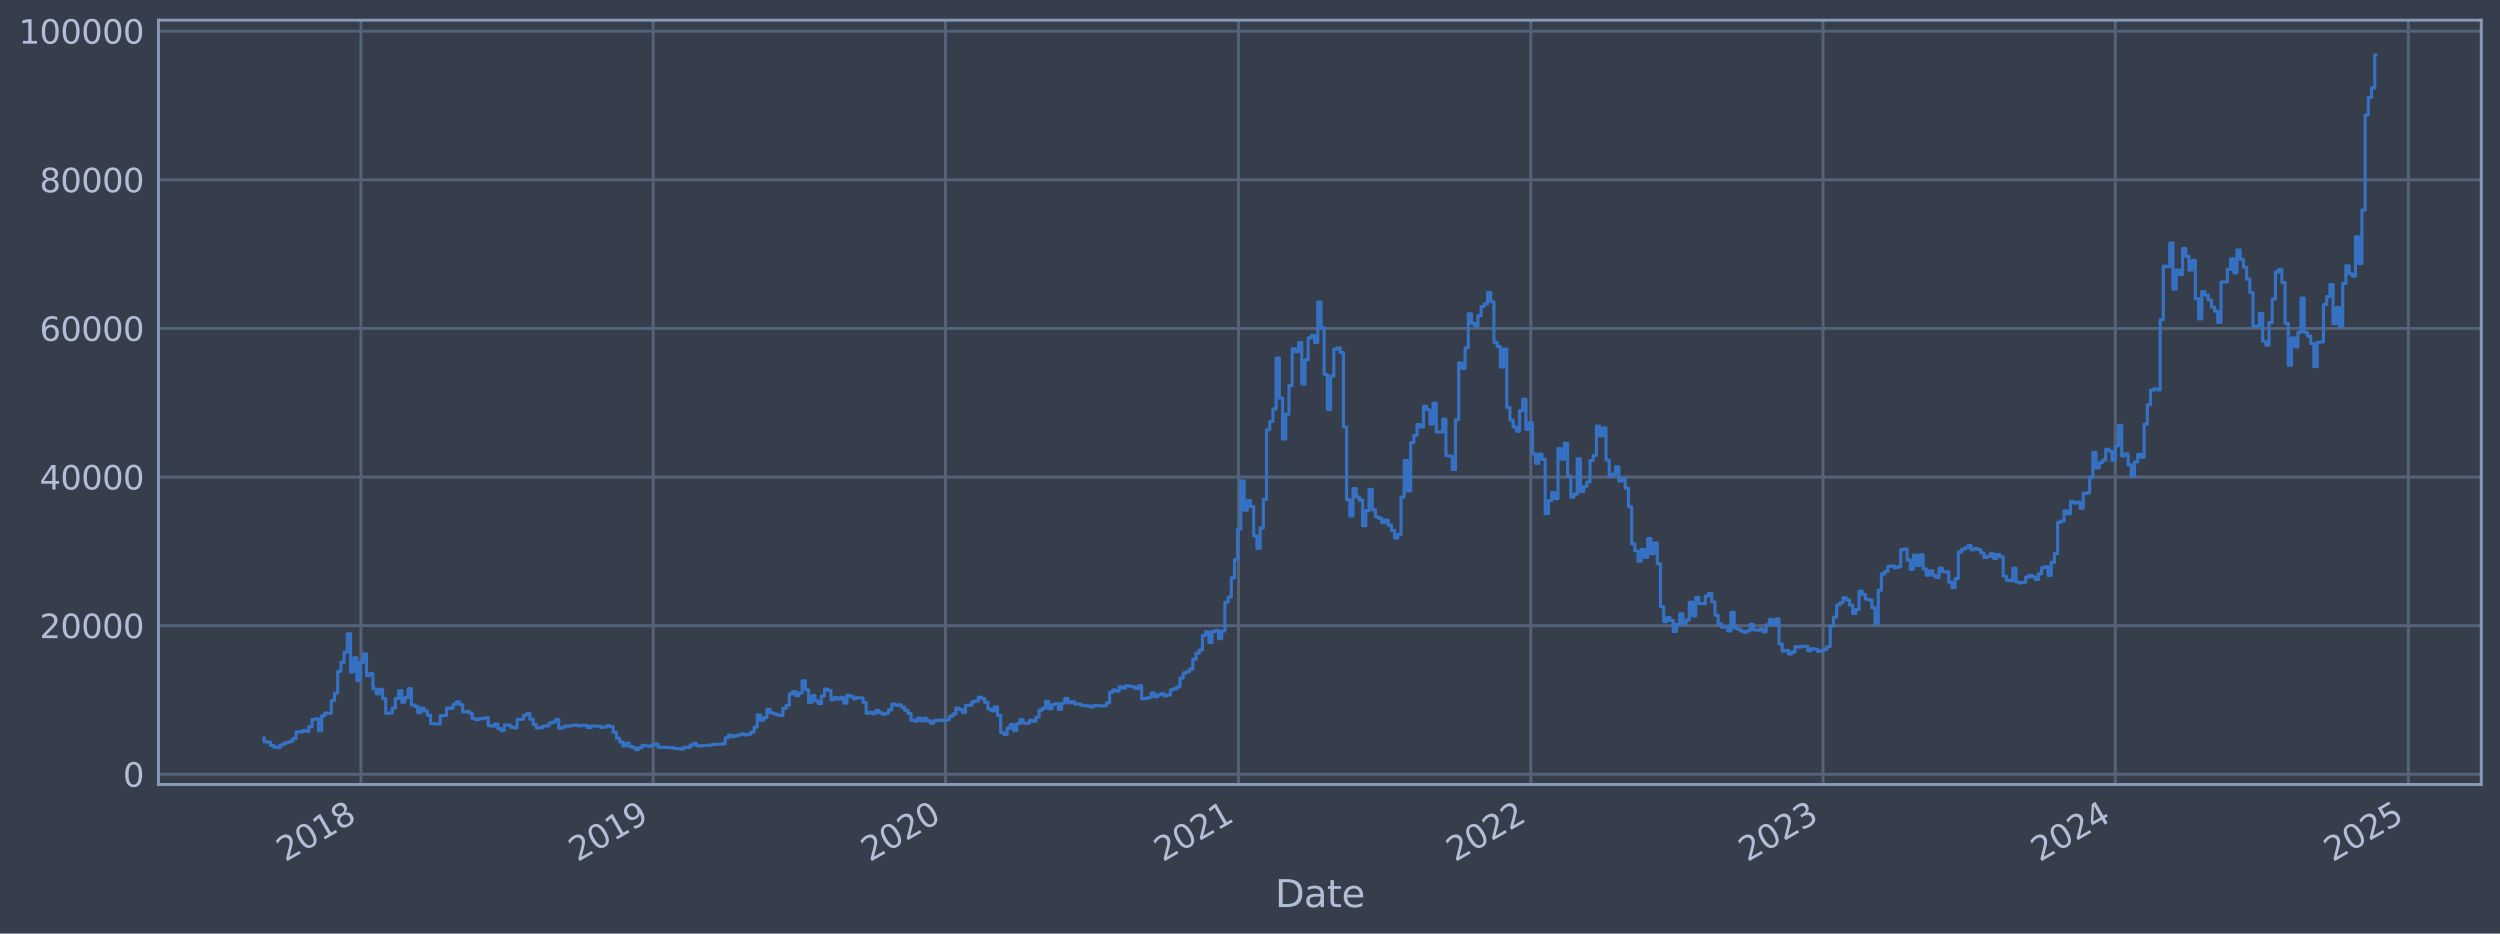 <?xml version="1.0" encoding="utf-8" standalone="no"?>
<!DOCTYPE svg PUBLIC "-//W3C//DTD SVG 1.1//EN"
  "http://www.w3.org/Graphics/SVG/1.1/DTD/svg11.dtd">
<svg xmlns:xlink="http://www.w3.org/1999/xlink" width="960.9pt" height="358.84pt" viewBox="0 0 960.9 358.84" xmlns="http://www.w3.org/2000/svg" version="1.1">
 <defs>
  <style type="text/css">*{stroke-linejoin: round; stroke-linecap: butt}</style>
 </defs>
 <g id="figure_1">
  <g id="patch_1">
   <path d="M 0 358.84 
L 960.9 358.84 
L 960.9 0 
L 0 0 
z
" style="fill: #373e4b"/>
  </g>
  <g id="axes_1">
   <g id="patch_2">
    <path d="M 60.901 301.51 
L 953.701 301.51 
L 953.701 7.75 
L 60.901 7.75 
z
" style="fill: #373e4b"/>
   </g>
   <g id="matplotlib.axis_1">
    <g id="xtick_1">
     <g id="line2d_1">
      <path d="M 138.722 301.51 
L 138.722 7.75 
" clip-path="url(#pbc0aff7758)" style="fill: none; stroke: #546379; stroke-width: 1.12; stroke-linecap: square"/>
     </g>
     <g id="line2d_2"/>
     <g id="text_1">
      <!-- 2018 -->
      <g style="fill: #b1bed6" transform="translate(109.641 331.434) rotate(-30) scale(0.126 -0.126)">
       <defs>
        <path id="DejaVuSans-32" d="M 1228 531 
L 3431 531 
L 3431 0 
L 469 0 
L 469 531 
Q 828 903 1448 1529 
Q 2069 2156 2228 2338 
Q 2531 2678 2651 2914 
Q 2772 3150 2772 3378 
Q 2772 3750 2511 3984 
Q 2250 4219 1831 4219 
Q 1534 4219 1204 4116 
Q 875 4013 500 3803 
L 500 4441 
Q 881 4594 1212 4672 
Q 1544 4750 1819 4750 
Q 2544 4750 2975 4387 
Q 3406 4025 3406 3419 
Q 3406 3131 3298 2873 
Q 3191 2616 2906 2266 
Q 2828 2175 2409 1742 
Q 1991 1309 1228 531 
z
" transform="scale(0.016)"/>
        <path id="DejaVuSans-30" d="M 2034 4250 
Q 1547 4250 1301 3770 
Q 1056 3291 1056 2328 
Q 1056 1369 1301 889 
Q 1547 409 2034 409 
Q 2525 409 2770 889 
Q 3016 1369 3016 2328 
Q 3016 3291 2770 3770 
Q 2525 4250 2034 4250 
z
M 2034 4750 
Q 2819 4750 3233 4129 
Q 3647 3509 3647 2328 
Q 3647 1150 3233 529 
Q 2819 -91 2034 -91 
Q 1250 -91 836 529 
Q 422 1150 422 2328 
Q 422 3509 836 4129 
Q 1250 4750 2034 4750 
z
" transform="scale(0.016)"/>
        <path id="DejaVuSans-31" d="M 794 531 
L 1825 531 
L 1825 4091 
L 703 3866 
L 703 4441 
L 1819 4666 
L 2450 4666 
L 2450 531 
L 3481 531 
L 3481 0 
L 794 0 
L 794 531 
z
" transform="scale(0.016)"/>
        <path id="DejaVuSans-38" d="M 2034 2216 
Q 1584 2216 1326 1975 
Q 1069 1734 1069 1313 
Q 1069 891 1326 650 
Q 1584 409 2034 409 
Q 2484 409 2743 651 
Q 3003 894 3003 1313 
Q 3003 1734 2745 1975 
Q 2488 2216 2034 2216 
z
M 1403 2484 
Q 997 2584 770 2862 
Q 544 3141 544 3541 
Q 544 4100 942 4425 
Q 1341 4750 2034 4750 
Q 2731 4750 3128 4425 
Q 3525 4100 3525 3541 
Q 3525 3141 3298 2862 
Q 3072 2584 2669 2484 
Q 3125 2378 3379 2068 
Q 3634 1759 3634 1313 
Q 3634 634 3220 271 
Q 2806 -91 2034 -91 
Q 1263 -91 848 271 
Q 434 634 434 1313 
Q 434 1759 690 2068 
Q 947 2378 1403 2484 
z
M 1172 3481 
Q 1172 3119 1398 2916 
Q 1625 2713 2034 2713 
Q 2441 2713 2670 2916 
Q 2900 3119 2900 3481 
Q 2900 3844 2670 4047 
Q 2441 4250 2034 4250 
Q 1625 4250 1398 4047 
Q 1172 3844 1172 3481 
z
" transform="scale(0.016)"/>
       </defs>
       <use xlink:href="#DejaVuSans-32"/>
       <use xlink:href="#DejaVuSans-30" x="63.623"/>
       <use xlink:href="#DejaVuSans-31" x="127.246"/>
       <use xlink:href="#DejaVuSans-38" x="190.869"/>
      </g>
     </g>
    </g>
    <g id="xtick_2">
     <g id="line2d_3">
      <path d="M 251.056 301.51 
L 251.056 7.75 
" clip-path="url(#pbc0aff7758)" style="fill: none; stroke: #546379; stroke-width: 1.12; stroke-linecap: square"/>
     </g>
     <g id="line2d_4"/>
     <g id="text_2">
      <!-- 2019 -->
      <g style="fill: #b1bed6" transform="translate(221.975 331.434) rotate(-30) scale(0.126 -0.126)">
       <defs>
        <path id="DejaVuSans-39" d="M 703 97 
L 703 672 
Q 941 559 1184 500 
Q 1428 441 1663 441 
Q 2288 441 2617 861 
Q 2947 1281 2994 2138 
Q 2813 1869 2534 1725 
Q 2256 1581 1919 1581 
Q 1219 1581 811 2004 
Q 403 2428 403 3163 
Q 403 3881 828 4315 
Q 1253 4750 1959 4750 
Q 2769 4750 3195 4129 
Q 3622 3509 3622 2328 
Q 3622 1225 3098 567 
Q 2575 -91 1691 -91 
Q 1453 -91 1209 -44 
Q 966 3 703 97 
z
M 1959 2075 
Q 2384 2075 2632 2365 
Q 2881 2656 2881 3163 
Q 2881 3666 2632 3958 
Q 2384 4250 1959 4250 
Q 1534 4250 1286 3958 
Q 1038 3666 1038 3163 
Q 1038 2656 1286 2365 
Q 1534 2075 1959 2075 
z
" transform="scale(0.016)"/>
       </defs>
       <use xlink:href="#DejaVuSans-32"/>
       <use xlink:href="#DejaVuSans-30" x="63.623"/>
       <use xlink:href="#DejaVuSans-31" x="127.246"/>
       <use xlink:href="#DejaVuSans-39" x="190.869"/>
      </g>
     </g>
    </g>
    <g id="xtick_3">
     <g id="line2d_5">
      <path d="M 363.389 301.51 
L 363.389 7.75 
" clip-path="url(#pbc0aff7758)" style="fill: none; stroke: #546379; stroke-width: 1.12; stroke-linecap: square"/>
     </g>
     <g id="line2d_6"/>
     <g id="text_3">
      <!-- 2020 -->
      <g style="fill: #b1bed6" transform="translate(334.308 331.434) rotate(-30) scale(0.126 -0.126)">
       <use xlink:href="#DejaVuSans-32"/>
       <use xlink:href="#DejaVuSans-30" x="63.623"/>
       <use xlink:href="#DejaVuSans-32" x="127.246"/>
       <use xlink:href="#DejaVuSans-30" x="190.869"/>
      </g>
     </g>
    </g>
    <g id="xtick_4">
     <g id="line2d_7">
      <path d="M 476.031 301.51 
L 476.031 7.75 
" clip-path="url(#pbc0aff7758)" style="fill: none; stroke: #546379; stroke-width: 1.12; stroke-linecap: square"/>
     </g>
     <g id="line2d_8"/>
     <g id="text_4">
      <!-- 2021 -->
      <g style="fill: #b1bed6" transform="translate(446.95 331.434) rotate(-30) scale(0.126 -0.126)">
       <use xlink:href="#DejaVuSans-32"/>
       <use xlink:href="#DejaVuSans-30" x="63.623"/>
       <use xlink:href="#DejaVuSans-32" x="127.246"/>
       <use xlink:href="#DejaVuSans-31" x="190.869"/>
      </g>
     </g>
    </g>
    <g id="xtick_5">
     <g id="line2d_9">
      <path d="M 588.365 301.51 
L 588.365 7.75 
" clip-path="url(#pbc0aff7758)" style="fill: none; stroke: #546379; stroke-width: 1.12; stroke-linecap: square"/>
     </g>
     <g id="line2d_10"/>
     <g id="text_5">
      <!-- 2022 -->
      <g style="fill: #b1bed6" transform="translate(559.284 331.434) rotate(-30) scale(0.126 -0.126)">
       <use xlink:href="#DejaVuSans-32"/>
       <use xlink:href="#DejaVuSans-30" x="63.623"/>
       <use xlink:href="#DejaVuSans-32" x="127.246"/>
       <use xlink:href="#DejaVuSans-32" x="190.869"/>
      </g>
     </g>
    </g>
    <g id="xtick_6">
     <g id="line2d_11">
      <path d="M 700.699 301.51 
L 700.699 7.75 
" clip-path="url(#pbc0aff7758)" style="fill: none; stroke: #546379; stroke-width: 1.12; stroke-linecap: square"/>
     </g>
     <g id="line2d_12"/>
     <g id="text_6">
      <!-- 2023 -->
      <g style="fill: #b1bed6" transform="translate(671.618 331.434) rotate(-30) scale(0.126 -0.126)">
       <defs>
        <path id="DejaVuSans-33" d="M 2597 2516 
Q 3050 2419 3304 2112 
Q 3559 1806 3559 1356 
Q 3559 666 3084 287 
Q 2609 -91 1734 -91 
Q 1441 -91 1130 -33 
Q 819 25 488 141 
L 488 750 
Q 750 597 1062 519 
Q 1375 441 1716 441 
Q 2309 441 2620 675 
Q 2931 909 2931 1356 
Q 2931 1769 2642 2001 
Q 2353 2234 1838 2234 
L 1294 2234 
L 1294 2753 
L 1863 2753 
Q 2328 2753 2575 2939 
Q 2822 3125 2822 3475 
Q 2822 3834 2567 4026 
Q 2313 4219 1838 4219 
Q 1578 4219 1281 4162 
Q 984 4106 628 3988 
L 628 4550 
Q 988 4650 1302 4700 
Q 1616 4750 1894 4750 
Q 2613 4750 3031 4423 
Q 3450 4097 3450 3541 
Q 3450 3153 3228 2886 
Q 3006 2619 2597 2516 
z
" transform="scale(0.016)"/>
       </defs>
       <use xlink:href="#DejaVuSans-32"/>
       <use xlink:href="#DejaVuSans-30" x="63.623"/>
       <use xlink:href="#DejaVuSans-32" x="127.246"/>
       <use xlink:href="#DejaVuSans-33" x="190.869"/>
      </g>
     </g>
    </g>
    <g id="xtick_7">
     <g id="line2d_13">
      <path d="M 813.033 301.51 
L 813.033 7.75 
" clip-path="url(#pbc0aff7758)" style="fill: none; stroke: #546379; stroke-width: 1.12; stroke-linecap: square"/>
     </g>
     <g id="line2d_14"/>
     <g id="text_7">
      <!-- 2024 -->
      <g style="fill: #b1bed6" transform="translate(783.951 331.434) rotate(-30) scale(0.126 -0.126)">
       <defs>
        <path id="DejaVuSans-34" d="M 2419 4116 
L 825 1625 
L 2419 1625 
L 2419 4116 
z
M 2253 4666 
L 3047 4666 
L 3047 1625 
L 3713 1625 
L 3713 1100 
L 3047 1100 
L 3047 0 
L 2419 0 
L 2419 1100 
L 313 1100 
L 313 1709 
L 2253 4666 
z
" transform="scale(0.016)"/>
       </defs>
       <use xlink:href="#DejaVuSans-32"/>
       <use xlink:href="#DejaVuSans-30" x="63.623"/>
       <use xlink:href="#DejaVuSans-32" x="127.246"/>
       <use xlink:href="#DejaVuSans-34" x="190.869"/>
      </g>
     </g>
    </g>
    <g id="xtick_8">
     <g id="line2d_15">
      <path d="M 925.674 301.51 
L 925.674 7.75 
" clip-path="url(#pbc0aff7758)" style="fill: none; stroke: #546379; stroke-width: 1.12; stroke-linecap: square"/>
     </g>
     <g id="line2d_16"/>
     <g id="text_8">
      <!-- 2025 -->
      <g style="fill: #b1bed6" transform="translate(896.593 331.434) rotate(-30) scale(0.126 -0.126)">
       <defs>
        <path id="DejaVuSans-35" d="M 691 4666 
L 3169 4666 
L 3169 4134 
L 1269 4134 
L 1269 2991 
Q 1406 3038 1543 3061 
Q 1681 3084 1819 3084 
Q 2600 3084 3056 2656 
Q 3513 2228 3513 1497 
Q 3513 744 3044 326 
Q 2575 -91 1722 -91 
Q 1428 -91 1123 -41 
Q 819 9 494 109 
L 494 744 
Q 775 591 1075 516 
Q 1375 441 1709 441 
Q 2250 441 2565 725 
Q 2881 1009 2881 1497 
Q 2881 1984 2565 2268 
Q 2250 2553 1709 2553 
Q 1456 2553 1204 2497 
Q 953 2441 691 2322 
L 691 4666 
z
" transform="scale(0.016)"/>
       </defs>
       <use xlink:href="#DejaVuSans-32"/>
       <use xlink:href="#DejaVuSans-30" x="63.623"/>
       <use xlink:href="#DejaVuSans-32" x="127.246"/>
       <use xlink:href="#DejaVuSans-35" x="190.869"/>
      </g>
     </g>
    </g>
    <g id="text_9">
     <!-- Date -->
     <g style="fill: #b1bed6" transform="translate(490.091 348.646) scale(0.144 -0.144)">
      <defs>
       <path id="DejaVuSans-44" d="M 1259 4147 
L 1259 519 
L 2022 519 
Q 2988 519 3436 956 
Q 3884 1394 3884 2338 
Q 3884 3275 3436 3711 
Q 2988 4147 2022 4147 
L 1259 4147 
z
M 628 4666 
L 1925 4666 
Q 3281 4666 3915 4102 
Q 4550 3538 4550 2338 
Q 4550 1131 3912 565 
Q 3275 0 1925 0 
L 628 0 
L 628 4666 
z
" transform="scale(0.016)"/>
       <path id="DejaVuSans-61" d="M 2194 1759 
Q 1497 1759 1228 1600 
Q 959 1441 959 1056 
Q 959 750 1161 570 
Q 1363 391 1709 391 
Q 2188 391 2477 730 
Q 2766 1069 2766 1631 
L 2766 1759 
L 2194 1759 
z
M 3341 1997 
L 3341 0 
L 2766 0 
L 2766 531 
Q 2569 213 2275 61 
Q 1981 -91 1556 -91 
Q 1019 -91 701 211 
Q 384 513 384 1019 
Q 384 1609 779 1909 
Q 1175 2209 1959 2209 
L 2766 2209 
L 2766 2266 
Q 2766 2663 2505 2880 
Q 2244 3097 1772 3097 
Q 1472 3097 1187 3025 
Q 903 2953 641 2809 
L 641 3341 
Q 956 3463 1253 3523 
Q 1550 3584 1831 3584 
Q 2591 3584 2966 3190 
Q 3341 2797 3341 1997 
z
" transform="scale(0.016)"/>
       <path id="DejaVuSans-74" d="M 1172 4494 
L 1172 3500 
L 2356 3500 
L 2356 3053 
L 1172 3053 
L 1172 1153 
Q 1172 725 1289 603 
Q 1406 481 1766 481 
L 2356 481 
L 2356 0 
L 1766 0 
Q 1100 0 847 248 
Q 594 497 594 1153 
L 594 3053 
L 172 3053 
L 172 3500 
L 594 3500 
L 594 4494 
L 1172 4494 
z
" transform="scale(0.016)"/>
       <path id="DejaVuSans-65" d="M 3597 1894 
L 3597 1613 
L 953 1613 
Q 991 1019 1311 708 
Q 1631 397 2203 397 
Q 2534 397 2845 478 
Q 3156 559 3463 722 
L 3463 178 
Q 3153 47 2828 -22 
Q 2503 -91 2169 -91 
Q 1331 -91 842 396 
Q 353 884 353 1716 
Q 353 2575 817 3079 
Q 1281 3584 2069 3584 
Q 2775 3584 3186 3129 
Q 3597 2675 3597 1894 
z
M 3022 2063 
Q 3016 2534 2758 2815 
Q 2500 3097 2075 3097 
Q 1594 3097 1305 2825 
Q 1016 2553 972 2059 
L 3022 2063 
z
" transform="scale(0.016)"/>
      </defs>
      <use xlink:href="#DejaVuSans-44"/>
      <use xlink:href="#DejaVuSans-61" x="77.002"/>
      <use xlink:href="#DejaVuSans-74" x="138.281"/>
      <use xlink:href="#DejaVuSans-65" x="177.49"/>
     </g>
    </g>
   </g>
   <g id="matplotlib.axis_2">
    <g id="ytick_1">
     <g id="line2d_17">
      <path d="M 60.901 297.605 
L 953.701 297.605 
" clip-path="url(#pbc0aff7758)" style="fill: none; stroke: #546379; stroke-width: 1.12; stroke-linecap: square"/>
     </g>
     <g id="line2d_18"/>
     <g id="text_10">
      <!-- 0 -->
      <g style="fill: #b1bed6" transform="translate(47.284 302.392) scale(0.126 -0.126)">
       <use xlink:href="#DejaVuSans-30"/>
      </g>
     </g>
    </g>
    <g id="ytick_2">
     <g id="line2d_19">
      <path d="M 60.901 240.482 
L 953.701 240.482 
" clip-path="url(#pbc0aff7758)" style="fill: none; stroke: #546379; stroke-width: 1.12; stroke-linecap: square"/>
     </g>
     <g id="line2d_20"/>
     <g id="text_11">
      <!-- 20000 -->
      <g style="fill: #b1bed6" transform="translate(15.217 245.269) scale(0.126 -0.126)">
       <use xlink:href="#DejaVuSans-32"/>
       <use xlink:href="#DejaVuSans-30" x="63.623"/>
       <use xlink:href="#DejaVuSans-30" x="127.246"/>
       <use xlink:href="#DejaVuSans-30" x="190.869"/>
       <use xlink:href="#DejaVuSans-30" x="254.492"/>
      </g>
     </g>
    </g>
    <g id="ytick_3">
     <g id="line2d_21">
      <path d="M 60.901 183.358 
L 953.701 183.358 
" clip-path="url(#pbc0aff7758)" style="fill: none; stroke: #546379; stroke-width: 1.12; stroke-linecap: square"/>
     </g>
     <g id="line2d_22"/>
     <g id="text_12">
      <!-- 40000 -->
      <g style="fill: #b1bed6" transform="translate(15.217 188.145) scale(0.126 -0.126)">
       <use xlink:href="#DejaVuSans-34"/>
       <use xlink:href="#DejaVuSans-30" x="63.623"/>
       <use xlink:href="#DejaVuSans-30" x="127.246"/>
       <use xlink:href="#DejaVuSans-30" x="190.869"/>
       <use xlink:href="#DejaVuSans-30" x="254.492"/>
      </g>
     </g>
    </g>
    <g id="ytick_4">
     <g id="line2d_23">
      <path d="M 60.901 126.234 
L 953.701 126.234 
" clip-path="url(#pbc0aff7758)" style="fill: none; stroke: #546379; stroke-width: 1.12; stroke-linecap: square"/>
     </g>
     <g id="line2d_24"/>
     <g id="text_13">
      <!-- 60000 -->
      <g style="fill: #b1bed6" transform="translate(15.217 131.021) scale(0.126 -0.126)">
       <defs>
        <path id="DejaVuSans-36" d="M 2113 2584 
Q 1688 2584 1439 2293 
Q 1191 2003 1191 1497 
Q 1191 994 1439 701 
Q 1688 409 2113 409 
Q 2538 409 2786 701 
Q 3034 994 3034 1497 
Q 3034 2003 2786 2293 
Q 2538 2584 2113 2584 
z
M 3366 4563 
L 3366 3988 
Q 3128 4100 2886 4159 
Q 2644 4219 2406 4219 
Q 1781 4219 1451 3797 
Q 1122 3375 1075 2522 
Q 1259 2794 1537 2939 
Q 1816 3084 2150 3084 
Q 2853 3084 3261 2657 
Q 3669 2231 3669 1497 
Q 3669 778 3244 343 
Q 2819 -91 2113 -91 
Q 1303 -91 875 529 
Q 447 1150 447 2328 
Q 447 3434 972 4092 
Q 1497 4750 2381 4750 
Q 2619 4750 2861 4703 
Q 3103 4656 3366 4563 
z
" transform="scale(0.016)"/>
       </defs>
       <use xlink:href="#DejaVuSans-36"/>
       <use xlink:href="#DejaVuSans-30" x="63.623"/>
       <use xlink:href="#DejaVuSans-30" x="127.246"/>
       <use xlink:href="#DejaVuSans-30" x="190.869"/>
       <use xlink:href="#DejaVuSans-30" x="254.492"/>
      </g>
     </g>
    </g>
    <g id="ytick_5">
     <g id="line2d_25">
      <path d="M 60.901 69.111 
L 953.701 69.111 
" clip-path="url(#pbc0aff7758)" style="fill: none; stroke: #546379; stroke-width: 1.12; stroke-linecap: square"/>
     </g>
     <g id="line2d_26"/>
     <g id="text_14">
      <!-- 80000 -->
      <g style="fill: #b1bed6" transform="translate(15.217 73.898) scale(0.126 -0.126)">
       <use xlink:href="#DejaVuSans-38"/>
       <use xlink:href="#DejaVuSans-30" x="63.623"/>
       <use xlink:href="#DejaVuSans-30" x="127.246"/>
       <use xlink:href="#DejaVuSans-30" x="190.869"/>
       <use xlink:href="#DejaVuSans-30" x="254.492"/>
      </g>
     </g>
    </g>
    <g id="ytick_6">
     <g id="line2d_27">
      <path d="M 60.901 11.987 
L 953.701 11.987 
" clip-path="url(#pbc0aff7758)" style="fill: none; stroke: #546379; stroke-width: 1.12; stroke-linecap: square"/>
     </g>
     <g id="line2d_28"/>
     <g id="text_15">
      <!-- 100000 -->
      <g style="fill: #b1bed6" transform="translate(7.2 16.774) scale(0.126 -0.126)">
       <use xlink:href="#DejaVuSans-31"/>
       <use xlink:href="#DejaVuSans-30" x="63.623"/>
       <use xlink:href="#DejaVuSans-30" x="127.246"/>
       <use xlink:href="#DejaVuSans-30" x="190.869"/>
       <use xlink:href="#DejaVuSans-30" x="254.492"/>
       <use xlink:href="#DejaVuSans-30" x="318.115"/>
      </g>
     </g>
    </g>
   </g>
   <g id="line2d_29">
    <path d="M 101.482 283.586 
L 101.482 285.081 
L 102.713 285.081 
L 102.713 285.236 
L 103.944 285.236 
L 103.944 286.566 
L 105.175 286.566 
L 105.175 287.099 
L 106.407 287.099 
L 106.407 287.321 
L 107.638 287.321 
L 107.638 286.375 
L 108.869 286.375 
L 108.869 285.711 
L 110.1 285.711 
L 110.1 285.3 
L 111.331 285.3 
L 111.331 284.925 
L 112.562 284.925 
L 112.562 283.832 
L 113.793 283.832 
L 113.793 281.349 
L 116.255 281.333 
L 116.255 280.752 
L 117.486 280.752 
L 117.486 281.126 
L 118.717 281.126 
L 118.717 279.28 
L 119.948 279.28 
L 119.948 276.567 
L 121.179 276.567 
L 121.179 276.274 
L 122.41 276.274 
L 122.41 280.782 
L 123.641 280.782 
L 123.641 275.131 
L 124.872 275.131 
L 124.872 274.062 
L 127.334 274.148 
L 127.334 269.275 
L 128.566 269.275 
L 128.566 266.436 
L 129.797 266.436 
L 129.797 258.065 
L 131.028 258.065 
L 131.028 254.566 
L 132.259 254.566 
L 132.259 250.741 
L 133.49 250.741 
L 133.49 243.59 
L 134.721 243.59 
L 134.721 258.257 
L 135.952 258.257 
L 135.952 252.826 
L 137.183 252.826 
L 137.183 261.582 
L 138.414 261.582 
L 138.414 254.651 
L 139.645 254.651 
L 139.645 251.355 
L 140.876 251.355 
L 140.876 259.659 
L 142.107 259.659 
L 142.107 258.892 
L 143.338 258.892 
L 143.338 264.741 
L 144.569 264.741 
L 144.569 266.669 
L 145.8 266.669 
L 145.8 264.955 
L 147.031 264.955 
L 147.031 268.461 
L 148.262 268.461 
L 148.262 274.179 
L 149.493 274.179 
L 149.493 274.056 
L 150.725 274.056 
L 150.725 272.198 
L 151.956 272.198 
L 151.956 268.534 
L 153.187 268.534 
L 153.187 265.485 
L 154.418 265.485 
L 154.418 269.901 
L 155.649 269.901 
L 155.649 268.095 
L 156.88 268.095 
L 156.88 264.711 
L 158.111 264.711 
L 158.111 270.973 
L 159.342 270.973 
L 159.342 271.528 
L 160.573 271.528 
L 160.573 273.905 
L 161.804 273.905 
L 161.804 272.157 
L 163.035 272.157 
L 163.035 273.231 
L 164.266 273.231 
L 164.266 274.897 
L 165.497 274.897 
L 165.497 278.105 
L 166.728 278.105 
L 166.728 278.221 
L 169.19 278.228 
L 169.19 275.055 
L 171.652 275.021 
L 171.652 272.098 
L 172.884 272.098 
L 172.884 272.271 
L 174.115 272.271 
L 174.115 270.762 
L 175.346 270.762 
L 175.346 269.748 
L 176.577 269.748 
L 176.577 270.845 
L 177.808 270.845 
L 177.808 273.623 
L 179.039 273.623 
L 179.039 273.411 
L 180.27 273.411 
L 180.27 274.065 
L 181.501 274.065 
L 181.501 276.15 
L 182.732 276.15 
L 182.732 276.628 
L 183.963 276.628 
L 183.963 276.214 
L 186.425 276.197 
L 186.425 275.854 
L 187.656 275.854 
L 187.656 278.889 
L 188.887 278.889 
L 188.887 279.073 
L 190.118 279.073 
L 190.118 278.295 
L 191.349 278.295 
L 191.349 280.02 
L 192.58 280.02 
L 192.58 280.816 
L 193.811 280.816 
L 193.811 278.679 
L 196.274 278.673 
L 196.274 279.528 
L 197.505 279.528 
L 197.505 279.758 
L 198.736 279.758 
L 198.736 276.552 
L 201.198 276.451 
L 201.198 274.928 
L 202.429 274.928 
L 202.429 274.266 
L 203.66 274.266 
L 203.66 276.427 
L 204.891 276.427 
L 204.891 278.417 
L 206.122 278.417 
L 206.122 279.818 
L 207.353 279.818 
L 207.353 279.695 
L 208.584 279.695 
L 208.584 279.079 
L 209.815 279.079 
L 209.815 278.966 
L 211.046 278.966 
L 211.046 277.894 
L 212.277 277.894 
L 212.277 277.558 
L 213.508 277.558 
L 213.508 276.586 
L 214.739 276.586 
L 214.739 279.943 
L 215.971 279.943 
L 215.971 279.537 
L 217.202 279.537 
L 217.202 279.048 
L 219.664 279.052 
L 219.664 278.802 
L 220.895 278.802 
L 220.895 278.673 
L 222.126 278.673 
L 222.126 278.979 
L 223.357 278.979 
L 223.357 278.83 
L 225.819 278.809 
L 225.819 279.711 
L 227.05 279.711 
L 227.05 279.013 
L 230.743 279.12 
L 230.743 279.607 
L 231.974 279.607 
L 231.974 279.436 
L 233.205 279.436 
L 233.205 278.935 
L 234.436 278.935 
L 234.436 279.301 
L 235.667 279.301 
L 235.667 281.443 
L 236.898 281.443 
L 236.898 283.756 
L 238.13 283.756 
L 238.13 285.173 
L 239.361 285.173 
L 239.361 286.671 
L 240.592 286.671 
L 240.592 285.643 
L 241.823 285.643 
L 241.823 286.909 
L 243.054 286.909 
L 243.054 287.356 
L 244.285 287.356 
L 244.285 288.157 
L 245.516 288.157 
L 245.516 287.447 
L 246.747 287.447 
L 246.747 286.467 
L 247.978 286.467 
L 247.978 286.69 
L 249.209 286.69 
L 249.209 286.837 
L 250.44 286.837 
L 250.44 286.377 
L 251.671 286.377 
L 251.671 285.976 
L 252.902 285.976 
L 252.902 287.191 
L 256.595 287.25 
L 256.595 287.359 
L 259.057 287.391 
L 259.057 287.694 
L 261.52 287.734 
L 261.52 287.909 
L 262.751 287.909 
L 262.751 287.239 
L 265.213 287.3 
L 265.213 286.391 
L 266.444 286.391 
L 266.444 285.782 
L 267.675 285.782 
L 267.675 286.657 
L 270.137 286.71 
L 270.137 286.504 
L 272.599 286.52 
L 272.599 286.362 
L 273.83 286.362 
L 273.83 286.098 
L 277.523 286.042 
L 277.523 285.855 
L 278.754 285.855 
L 278.754 283.578 
L 279.985 283.578 
L 279.985 282.557 
L 281.216 282.557 
L 281.216 283.116 
L 282.448 283.116 
L 282.448 282.763 
L 283.679 282.763 
L 283.679 282.441 
L 284.91 282.441 
L 284.91 282.084 
L 286.141 282.084 
L 286.141 282.464 
L 287.372 282.464 
L 287.372 282.21 
L 288.603 282.21 
L 288.603 281.37 
L 289.834 281.37 
L 289.834 279.474 
L 291.065 279.474 
L 291.065 274.777 
L 292.296 274.777 
L 292.296 276.855 
L 293.527 276.855 
L 293.527 275.824 
L 294.758 275.824 
L 294.758 272.63 
L 295.989 272.63 
L 295.989 273.978 
L 297.22 273.978 
L 297.22 274.371 
L 298.451 274.371 
L 298.451 274.761 
L 299.682 274.761 
L 299.682 274.991 
L 300.913 274.991 
L 300.913 272.301 
L 302.144 272.301 
L 302.144 271.095 
L 303.375 271.095 
L 303.375 266.717 
L 304.607 266.717 
L 304.607 265.808 
L 305.838 265.808 
L 305.838 267.391 
L 307.069 267.391 
L 307.069 266.315 
L 308.3 266.315 
L 308.3 261.655 
L 309.531 261.655 
L 309.531 265.076 
L 310.762 265.076 
L 310.762 269.974 
L 311.993 269.974 
L 311.993 267.366 
L 313.224 267.366 
L 313.224 269.4 
L 314.455 269.4 
L 314.455 270.468 
L 315.686 270.468 
L 315.686 267.531 
L 316.917 267.531 
L 316.917 264.857 
L 318.148 264.857 
L 318.148 265.381 
L 319.379 265.381 
L 319.379 268.995 
L 320.61 268.995 
L 320.61 268.136 
L 321.841 268.136 
L 321.841 268.724 
L 323.072 268.724 
L 323.072 268.015 
L 324.303 268.015 
L 324.303 270.249 
L 325.534 270.249 
L 325.534 267.269 
L 326.766 267.269 
L 326.766 267.652 
L 327.997 267.652 
L 327.997 268.589 
L 329.228 268.589 
L 329.228 268.157 
L 331.69 268.256 
L 331.69 269.948 
L 332.921 269.948 
L 332.921 274.202 
L 334.152 274.202 
L 334.152 273.834 
L 335.383 273.834 
L 335.383 274.334 
L 336.614 274.334 
L 336.614 273.077 
L 337.845 273.077 
L 337.845 273.945 
L 339.076 273.945 
L 339.076 274.537 
L 340.307 274.537 
L 340.307 274.12 
L 341.538 274.12 
L 341.538 272.851 
L 342.769 272.851 
L 342.769 270.662 
L 344 270.662 
L 344 271.04 
L 345.231 271.04 
L 345.231 270.919 
L 346.462 270.919 
L 346.462 271.794 
L 347.693 271.794 
L 347.693 272.95 
L 348.925 272.95 
L 348.925 274.253 
L 350.156 274.253 
L 350.156 276.794 
L 351.387 276.794 
L 351.387 277.145 
L 352.618 277.145 
L 352.618 276.019 
L 353.849 276.019 
L 353.849 277.061 
L 355.08 277.061 
L 355.08 276.12 
L 356.311 276.12 
L 356.311 277.072 
L 357.542 277.072 
L 357.542 277.956 
L 358.773 277.956 
L 358.773 277.069 
L 360.004 277.069 
L 360.004 276.896 
L 361.235 276.896 
L 361.235 276.752 
L 362.466 276.752 
L 362.466 277.11 
L 363.697 277.11 
L 363.697 276.608 
L 364.928 276.608 
L 364.928 275.276 
L 366.159 275.276 
L 366.159 274.455 
L 367.39 274.455 
L 367.39 272.184 
L 368.621 272.184 
L 368.621 272.693 
L 369.852 272.693 
L 369.852 273.821 
L 371.084 273.821 
L 371.084 271.101 
L 373.546 271.001 
L 373.546 269.741 
L 374.777 269.741 
L 374.777 269.458 
L 376.008 269.458 
L 376.008 267.991 
L 377.239 267.991 
L 377.239 268.528 
L 378.47 268.528 
L 378.47 269.987 
L 379.701 269.987 
L 379.701 272.512 
L 380.932 272.512 
L 380.932 273.23 
L 382.163 273.23 
L 382.163 271.707 
L 383.394 271.707 
L 383.394 274.95 
L 384.625 274.95 
L 384.625 281.585 
L 385.856 281.585 
L 385.856 282.303 
L 387.087 282.303 
L 387.087 279.926 
L 388.318 279.926 
L 388.318 278.473 
L 389.549 278.473 
L 389.549 280.796 
L 390.78 280.796 
L 390.78 278.157 
L 392.011 278.157 
L 392.011 276.632 
L 393.243 276.632 
L 393.243 277.974 
L 395.705 277.978 
L 395.705 276.871 
L 396.936 276.871 
L 396.936 277.238 
L 398.167 277.238 
L 398.167 275.615 
L 399.398 275.615 
L 399.398 272.96 
L 400.629 272.96 
L 400.629 272.226 
L 401.86 272.226 
L 401.86 269.553 
L 403.091 269.553 
L 403.091 272.429 
L 404.322 272.429 
L 404.322 270.798 
L 405.553 270.798 
L 405.553 270.441 
L 406.784 270.441 
L 406.784 272.669 
L 408.015 272.669 
L 408.015 270.274 
L 409.246 270.274 
L 409.246 268.46 
L 410.477 268.46 
L 410.477 270.118 
L 411.708 270.118 
L 411.708 269.686 
L 412.939 269.686 
L 412.939 270.547 
L 415.402 270.601 
L 415.402 271.086 
L 416.633 271.086 
L 416.633 271.212 
L 417.864 271.212 
L 417.864 271.37 
L 419.095 271.37 
L 419.095 271.693 
L 420.326 271.693 
L 420.326 271.168 
L 422.788 271.226 
L 422.788 271.347 
L 425.25 271.287 
L 425.25 270.149 
L 426.481 270.149 
L 426.481 266.066 
L 427.712 266.066 
L 427.712 265.205 
L 428.943 265.205 
L 428.943 265.633 
L 430.174 265.633 
L 430.174 263.995 
L 431.405 263.995 
L 431.405 264.55 
L 432.636 264.55 
L 432.636 263.577 
L 433.867 263.577 
L 433.867 263.714 
L 435.098 263.714 
L 435.098 264.005 
L 436.329 264.005 
L 436.329 264.66 
L 437.561 264.66 
L 437.561 263.55 
L 438.792 263.55 
L 438.792 268.588 
L 440.023 268.588 
L 440.023 268.393 
L 441.254 268.393 
L 441.254 268.099 
L 442.485 268.099 
L 442.485 266.348 
L 443.716 266.348 
L 443.716 267.814 
L 444.947 267.814 
L 444.947 267.065 
L 446.178 267.065 
L 446.178 266.642 
L 447.409 266.642 
L 447.409 267.468 
L 448.64 267.468 
L 448.64 267.128 
L 449.871 267.128 
L 449.871 265.112 
L 451.102 265.112 
L 451.102 264.749 
L 452.333 264.749 
L 452.333 264.022 
L 453.564 264.022 
L 453.564 260.633 
L 454.795 260.633 
L 454.795 258.614 
L 456.026 258.614 
L 456.026 258.161 
L 457.257 258.161 
L 457.257 257.174 
L 458.488 257.174 
L 458.488 253.361 
L 459.72 253.361 
L 459.72 251.062 
L 460.951 251.062 
L 460.951 249.835 
L 462.182 249.835 
L 462.182 244.231 
L 463.413 244.231 
L 463.413 242.845 
L 464.644 242.845 
L 464.644 246.958 
L 465.875 246.958 
L 465.875 242.69 
L 467.106 242.69 
L 467.106 242.259 
L 468.337 242.259 
L 468.337 245.486 
L 469.568 245.486 
L 469.568 242.548 
L 470.799 242.548 
L 470.799 231.482 
L 472.03 231.482 
L 472.03 229.557 
L 473.261 229.557 
L 473.261 222.079 
L 474.492 222.079 
L 474.492 215.186 
L 475.723 215.186 
L 475.723 203.349 
L 476.954 203.349 
L 476.954 184.826 
L 478.185 184.826 
L 478.185 196.083 
L 479.416 196.083 
L 479.416 192.416 
L 480.647 192.416 
L 480.647 194.725 
L 481.879 194.725 
L 481.879 205.923 
L 483.11 205.923 
L 483.11 210.723 
L 484.341 210.723 
L 484.341 202.962 
L 485.572 202.962 
L 485.572 191.921 
L 486.803 191.921 
L 486.803 165.18 
L 488.034 165.18 
L 488.034 162.018 
L 489.265 162.018 
L 489.265 157.195 
L 490.496 157.195 
L 490.496 137.656 
L 491.727 137.656 
L 491.727 153.012 
L 492.958 153.012 
L 492.958 168.752 
L 494.189 168.752 
L 494.189 159.226 
L 495.42 159.226 
L 495.42 148.229 
L 496.651 148.229 
L 496.651 134.08 
L 497.882 134.08 
L 497.882 135.167 
L 499.113 135.167 
L 499.113 131.702 
L 500.344 131.702 
L 500.344 147.632 
L 501.575 147.632 
L 501.575 138.277 
L 502.806 138.277 
L 502.806 129.842 
L 504.038 129.842 
L 504.038 128.936 
L 505.269 128.936 
L 505.269 131.654 
L 506.5 131.654 
L 506.5 116.082 
L 507.731 116.082 
L 507.731 125.986 
L 508.962 125.986 
L 508.962 143.918 
L 510.193 143.918 
L 510.193 157.437 
L 511.424 157.437 
L 511.424 144.559 
L 512.655 144.559 
L 512.655 134.194 
L 513.886 134.194 
L 513.886 133.717 
L 515.117 133.717 
L 515.117 135.517 
L 516.348 135.517 
L 516.348 164.117 
L 517.579 164.117 
L 517.579 192.029 
L 518.81 192.029 
L 518.81 198.34 
L 520.041 198.34 
L 520.041 187.799 
L 521.272 187.799 
L 521.272 191.04 
L 522.503 191.04 
L 522.503 192.254 
L 523.734 192.254 
L 523.734 202.066 
L 524.965 202.066 
L 524.965 196.225 
L 526.197 196.225 
L 526.197 188.143 
L 527.428 188.143 
L 527.428 195.947 
L 528.659 195.947 
L 528.659 198.669 
L 529.89 198.669 
L 529.89 199.191 
L 531.121 199.191 
L 531.121 200.904 
L 532.352 200.904 
L 532.352 199.892 
L 533.583 199.892 
L 533.583 201.879 
L 534.814 201.879 
L 534.814 203.881 
L 536.045 203.881 
L 536.045 206.826 
L 537.276 206.826 
L 537.276 205.357 
L 538.507 205.357 
L 538.507 191.018 
L 539.738 191.018 
L 539.738 177.034 
L 540.969 177.034 
L 540.969 188.676 
L 542.2 188.676 
L 542.2 170.122 
L 543.431 170.122 
L 543.431 167.331 
L 544.662 167.331 
L 544.662 163.204 
L 545.893 163.204 
L 545.893 164.123 
L 547.124 164.123 
L 547.124 156.157 
L 548.356 156.157 
L 548.356 157.49 
L 549.587 157.49 
L 549.587 162.92 
L 550.818 162.92 
L 550.818 154.947 
L 552.049 154.947 
L 552.049 165.997 
L 554.511 166.052 
L 554.511 161.122 
L 555.742 161.122 
L 555.742 175.071 
L 556.973 175.071 
L 556.973 175.316 
L 558.204 175.316 
L 558.204 180.47 
L 559.435 180.47 
L 559.435 161.288 
L 560.666 161.288 
L 560.666 139.533 
L 561.897 139.533 
L 561.897 141.584 
L 563.128 141.584 
L 563.128 133.667 
L 564.359 133.667 
L 564.359 120.603 
L 565.59 120.603 
L 565.59 124.243 
L 566.821 124.243 
L 566.821 125.249 
L 568.052 125.249 
L 568.052 121.289 
L 569.283 121.289 
L 569.283 117.795 
L 570.515 117.795 
L 570.515 116.828 
L 571.746 116.828 
L 571.746 112.414 
L 572.977 112.414 
L 572.977 115.997 
L 574.208 115.997 
L 574.208 131.567 
L 575.439 131.567 
L 575.439 133.151 
L 576.67 133.151 
L 576.67 141.083 
L 577.901 141.083 
L 577.901 134.147 
L 579.132 134.147 
L 579.132 156.566 
L 580.363 156.566 
L 580.363 161.481 
L 581.594 161.481 
L 581.594 164.059 
L 582.825 164.059 
L 582.825 165.725 
L 584.056 165.725 
L 584.056 157.839 
L 585.287 157.839 
L 585.287 153.451 
L 586.518 153.451 
L 586.518 165.053 
L 587.749 165.053 
L 587.749 162.428 
L 588.98 162.428 
L 588.98 174.445 
L 590.211 174.445 
L 590.211 178.077 
L 591.442 178.077 
L 591.442 174.506 
L 592.674 174.506 
L 592.674 176.556 
L 593.905 176.556 
L 593.905 197.435 
L 595.136 197.435 
L 595.136 192.431 
L 596.367 192.431 
L 596.367 189.303 
L 597.598 189.303 
L 597.598 191.663 
L 598.829 191.663 
L 598.829 172.407 
L 600.06 172.407 
L 600.06 176.5 
L 601.291 176.5 
L 601.291 170.402 
L 602.522 170.402 
L 602.522 183.029 
L 603.753 183.029 
L 603.753 191.094 
L 604.984 191.094 
L 604.984 189.914 
L 606.215 189.914 
L 606.215 176.319 
L 607.446 176.319 
L 607.446 188.978 
L 608.677 188.978 
L 608.677 186.954 
L 609.908 186.954 
L 609.908 185.298 
L 611.139 185.298 
L 611.139 177.011 
L 612.37 177.011 
L 612.37 175.061 
L 613.602 175.061 
L 613.602 163.769 
L 614.833 163.769 
L 614.833 167.537 
L 616.064 167.537 
L 616.064 164.475 
L 617.295 164.475 
L 617.295 176.849 
L 618.526 176.849 
L 618.526 183.066 
L 619.757 183.066 
L 619.757 182.248 
L 620.988 182.248 
L 620.988 179.429 
L 622.219 179.429 
L 622.219 184.884 
L 623.45 184.884 
L 623.45 184.015 
L 624.681 184.015 
L 624.681 187.612 
L 625.912 187.612 
L 625.912 194.746 
L 627.143 194.746 
L 627.143 209.052 
L 628.374 209.052 
L 628.374 211.707 
L 629.605 211.707 
L 629.605 215.687 
L 630.836 215.687 
L 630.836 211.123 
L 632.067 211.123 
L 632.067 214.222 
L 633.298 214.222 
L 633.298 207.02 
L 634.529 207.02 
L 634.529 212.829 
L 635.761 212.829 
L 635.761 208.727 
L 636.992 208.727 
L 636.992 216.648 
L 638.223 216.648 
L 638.223 233.196 
L 639.454 233.196 
L 639.454 238.938 
L 640.685 238.938 
L 640.685 237.373 
L 641.916 237.373 
L 641.916 238.476 
L 643.147 238.476 
L 643.147 242.69 
L 644.378 242.69 
L 644.378 239.962 
L 645.609 239.962 
L 645.609 235.962 
L 646.84 235.962 
L 646.84 239.843 
L 648.071 239.843 
L 648.071 238.27 
L 649.302 238.27 
L 649.302 231.473 
L 650.533 231.473 
L 650.533 236.767 
L 651.764 236.767 
L 651.764 229.651 
L 652.995 229.651 
L 652.995 231.965 
L 655.457 232.064 
L 655.457 229.171 
L 656.688 229.171 
L 656.688 228.158 
L 657.92 228.158 
L 657.92 231.359 
L 659.151 231.359 
L 659.151 236.475 
L 660.382 236.475 
L 660.382 239.815 
L 661.613 239.815 
L 661.613 241.073 
L 662.844 241.073 
L 662.844 240.953 
L 664.075 240.953 
L 664.075 242.538 
L 665.306 242.538 
L 665.306 235.356 
L 666.537 235.356 
L 666.537 241.354 
L 667.768 241.354 
L 667.768 241.789 
L 668.999 241.789 
L 668.999 242.537 
L 670.23 242.537 
L 670.23 243.038 
L 671.461 243.038 
L 671.461 242.439 
L 672.692 242.439 
L 672.692 240.002 
L 673.923 240.002 
L 673.923 242.076 
L 675.154 242.076 
L 675.154 242.243 
L 676.385 242.243 
L 676.385 241.77 
L 677.616 241.77 
L 677.616 242.849 
L 678.847 242.849 
L 678.847 240.192 
L 680.079 240.192 
L 680.079 238.151 
L 681.31 238.151 
L 681.31 240.042 
L 682.541 240.042 
L 682.541 237.853 
L 683.772 237.853 
L 683.772 247.479 
L 685.003 247.479 
L 685.003 250.227 
L 686.234 250.227 
L 686.234 249.955 
L 687.465 249.955 
L 687.465 251.35 
L 688.696 251.35 
L 688.696 250.611 
L 689.927 250.611 
L 689.927 248.563 
L 691.158 248.563 
L 691.158 248.714 
L 692.389 248.714 
L 692.389 248.38 
L 694.851 248.459 
L 694.851 250.085 
L 696.082 250.085 
L 696.082 249.323 
L 697.313 249.323 
L 697.313 249.513 
L 698.544 249.513 
L 698.544 250.366 
L 699.775 250.366 
L 699.775 250.154 
L 701.006 250.154 
L 701.006 249.546 
L 702.238 249.546 
L 702.238 248.502 
L 703.469 248.502 
L 703.469 240.672 
L 704.7 240.672 
L 704.7 237.211 
L 705.931 237.211 
L 705.931 232.563 
L 707.162 232.563 
L 707.162 231.657 
L 708.393 231.657 
L 708.393 229.754 
L 709.624 229.754 
L 709.624 230.615 
L 710.855 230.615 
L 710.855 232.588 
L 712.086 232.588 
L 712.086 235.802 
L 713.317 235.802 
L 713.317 234.164 
L 714.548 234.164 
L 714.548 227.223 
L 715.779 227.223 
L 715.779 228.527 
L 717.01 228.527 
L 717.01 230.305 
L 718.241 230.305 
L 718.241 230.578 
L 719.472 230.578 
L 719.472 233.597 
L 720.703 233.597 
L 720.703 239.84 
L 721.934 239.84 
L 721.934 226.865 
L 723.165 226.865 
L 723.165 220.559 
L 724.397 220.559 
L 724.397 219.614 
L 725.628 219.614 
L 725.628 217.633 
L 728.09 217.538 
L 728.09 218.197 
L 729.321 218.197 
L 729.321 217.845 
L 730.552 217.845 
L 730.552 211.249 
L 731.783 211.249 
L 731.783 211.008 
L 733.014 211.008 
L 733.014 215.263 
L 734.245 215.263 
L 734.245 218.802 
L 735.476 218.802 
L 735.476 213.404 
L 736.707 213.404 
L 736.707 217.385 
L 737.938 217.385 
L 737.938 213.247 
L 739.169 213.247 
L 739.169 218.66 
L 740.4 218.66 
L 740.4 221.1 
L 741.631 221.1 
L 741.631 219.351 
L 742.862 219.351 
L 742.862 221.184 
L 744.093 221.184 
L 744.093 221.981 
L 745.324 221.981 
L 745.324 218.362 
L 746.556 218.362 
L 746.556 219.769 
L 749.018 219.793 
L 749.018 223.765 
L 750.249 223.765 
L 750.249 225.838 
L 751.48 225.838 
L 751.48 222.382 
L 752.711 222.382 
L 752.711 212.195 
L 753.942 212.195 
L 753.942 211.158 
L 755.173 211.158 
L 755.173 210.573 
L 756.404 210.573 
L 756.404 209.707 
L 757.635 209.707 
L 757.635 211.307 
L 758.866 211.307 
L 758.866 210.801 
L 760.097 210.801 
L 760.097 211.234 
L 761.328 211.234 
L 761.328 212.485 
L 762.559 212.485 
L 762.559 214.266 
L 763.79 214.266 
L 763.79 213.873 
L 765.021 213.873 
L 765.021 212.824 
L 766.252 212.824 
L 766.252 214.639 
L 767.483 214.639 
L 767.483 213.16 
L 768.715 213.16 
L 768.715 213.965 
L 769.946 213.965 
L 769.946 221.454 
L 771.177 221.454 
L 771.177 222.992 
L 772.408 222.992 
L 772.408 223.203 
L 773.639 223.203 
L 773.639 218.4 
L 774.87 218.4 
L 774.87 223.719 
L 776.101 223.719 
L 776.101 224.049 
L 777.332 224.049 
L 777.332 223.822 
L 778.563 223.822 
L 778.563 221.814 
L 779.794 221.814 
L 779.794 221.163 
L 781.025 221.163 
L 781.025 221.683 
L 782.256 221.683 
L 782.256 222.737 
L 783.487 222.737 
L 783.487 220.573 
L 784.718 220.573 
L 784.718 218.21 
L 785.949 218.21 
L 785.949 217.812 
L 787.18 217.812 
L 787.18 221.178 
L 788.411 221.178 
L 788.411 216.155 
L 789.642 216.155 
L 789.642 212.826 
L 790.874 212.826 
L 790.874 200.773 
L 792.105 200.773 
L 792.105 200.236 
L 793.336 200.236 
L 793.336 196.381 
L 794.567 196.381 
L 794.567 197.501 
L 795.798 197.501 
L 795.798 192.794 
L 797.029 192.794 
L 797.029 193.362 
L 798.26 193.362 
L 798.26 193 
L 799.491 193 
L 799.491 195.328 
L 800.722 195.328 
L 800.722 189.639 
L 801.953 189.639 
L 801.953 189.449 
L 803.184 189.449 
L 803.184 183.426 
L 804.415 183.426 
L 804.415 173.936 
L 805.646 173.936 
L 805.646 179.821 
L 806.877 179.821 
L 806.877 177.832 
L 808.108 177.832 
L 808.108 176.896 
L 809.339 176.896 
L 809.339 172.669 
L 810.57 172.669 
L 810.57 173.445 
L 811.801 173.445 
L 811.801 176.933 
L 813.033 176.933 
L 813.033 171.39 
L 814.264 171.39 
L 814.264 163.444 
L 815.495 163.444 
L 815.495 175.235 
L 816.726 175.235 
L 816.726 174.411 
L 817.957 174.411 
L 817.957 178.619 
L 819.188 178.619 
L 819.188 183.162 
L 820.419 183.162 
L 820.419 177.558 
L 821.65 177.558 
L 821.65 174.615 
L 822.881 174.615 
L 822.881 175.78 
L 824.112 175.78 
L 824.112 162.98 
L 825.343 162.98 
L 825.343 155.541 
L 826.574 155.541 
L 826.574 149.983 
L 827.805 149.983 
L 827.805 149.476 
L 829.036 149.476 
L 829.036 149.861 
L 830.267 149.861 
L 830.267 122.886 
L 831.498 122.886 
L 831.498 102.306 
L 832.729 102.306 
L 832.729 102.508 
L 833.96 102.508 
L 833.96 93.419 
L 835.192 93.419 
L 835.192 111.086 
L 836.423 111.086 
L 836.423 103.793 
L 837.654 103.793 
L 837.654 105.595 
L 838.885 105.595 
L 838.885 95.517 
L 840.116 95.517 
L 840.116 98.526 
L 841.347 98.526 
L 841.347 103.792 
L 842.578 103.792 
L 842.578 100.124 
L 843.809 100.124 
L 843.809 114.753 
L 845.04 114.753 
L 845.04 122.577 
L 846.271 122.577 
L 846.271 112.097 
L 847.502 112.097 
L 847.502 113.421 
L 848.733 113.421 
L 848.733 115.287 
L 849.964 115.287 
L 849.964 117.994 
L 851.195 117.994 
L 851.195 119.598 
L 852.426 119.598 
L 852.426 123.933 
L 853.657 123.933 
L 853.657 108.414 
L 856.119 108.337 
L 856.119 103.55 
L 857.351 103.55 
L 857.351 99.46 
L 858.582 99.46 
L 858.582 104.856 
L 859.813 104.856 
L 859.813 96.092 
L 861.044 96.092 
L 861.044 99.678 
L 862.275 99.678 
L 862.275 102.7 
L 863.506 102.7 
L 863.506 107.278 
L 864.737 107.278 
L 864.737 112.438 
L 865.968 112.438 
L 865.968 125.436 
L 868.43 125.333 
L 868.43 120.441 
L 869.661 120.441 
L 869.661 131.189 
L 870.892 131.189 
L 870.892 132.68 
L 872.123 132.68 
L 872.123 123.955 
L 873.354 123.955 
L 873.354 114.899 
L 874.585 114.899 
L 874.585 104.535 
L 875.816 104.535 
L 875.816 103.628 
L 877.047 103.628 
L 877.047 108.583 
L 878.278 108.583 
L 878.278 124.302 
L 879.51 124.302 
L 879.51 140.42 
L 880.741 140.42 
L 880.741 129.899 
L 881.972 129.899 
L 881.972 133.308 
L 883.203 133.308 
L 883.203 127.731 
L 884.434 127.731 
L 884.434 114.575 
L 885.665 114.575 
L 885.665 127.757 
L 886.896 127.757 
L 886.896 129.179 
L 888.127 129.179 
L 888.127 132.042 
L 889.358 132.042 
L 889.358 140.923 
L 890.589 140.923 
L 890.589 131.557 
L 891.82 131.557 
L 891.82 131.39 
L 893.051 131.39 
L 893.051 117.057 
L 894.282 117.057 
L 894.282 114.013 
L 895.513 114.013 
L 895.513 109.416 
L 896.744 109.416 
L 896.744 124.408 
L 897.975 124.408 
L 897.975 118.194 
L 899.206 118.194 
L 899.206 125.465 
L 900.437 125.465 
L 900.437 108.959 
L 901.669 108.959 
L 901.669 102.168 
L 902.9 102.168 
L 902.9 105.189 
L 904.131 105.189 
L 904.131 106.187 
L 905.362 106.187 
L 905.362 91.018 
L 906.593 91.018 
L 906.593 101.259 
L 907.824 101.259 
L 907.824 80.746 
L 909.055 80.746 
L 909.055 44.206 
L 910.286 44.206 
L 910.286 37.512 
L 911.517 37.512 
L 911.517 33.781 
L 912.748 33.781 
L 912.748 21.102 
L 913.119 21.102 
L 913.119 21.102 
" clip-path="url(#pbc0aff7758)" style="fill: none; stroke: #3572c6; stroke-width: 1.2; stroke-linecap: square"/>
   </g>
   <g id="patch_3">
    <path d="M 60.901 301.51 
L 60.901 7.75 
" style="fill: none; stroke: #899ab8; stroke-width: 1.12; stroke-linejoin: miter; stroke-linecap: square"/>
   </g>
   <g id="patch_4">
    <path d="M 953.701 301.51 
L 953.701 7.75 
" style="fill: none; stroke: #899ab8; stroke-width: 1.12; stroke-linejoin: miter; stroke-linecap: square"/>
   </g>
   <g id="patch_5">
    <path d="M 60.901 301.51 
L 953.701 301.51 
" style="fill: none; stroke: #899ab8; stroke-width: 1.12; stroke-linejoin: miter; stroke-linecap: square"/>
   </g>
   <g id="patch_6">
    <path d="M 60.901 7.75 
L 953.701 7.75 
" style="fill: none; stroke: #899ab8; stroke-width: 1.12; stroke-linejoin: miter; stroke-linecap: square"/>
   </g>
  </g>
 </g>
 <defs>
  <clipPath id="pbc0aff7758">
   <rect x="60.901" y="7.75" width="892.8" height="293.76"/>
  </clipPath>
 </defs>
</svg>
